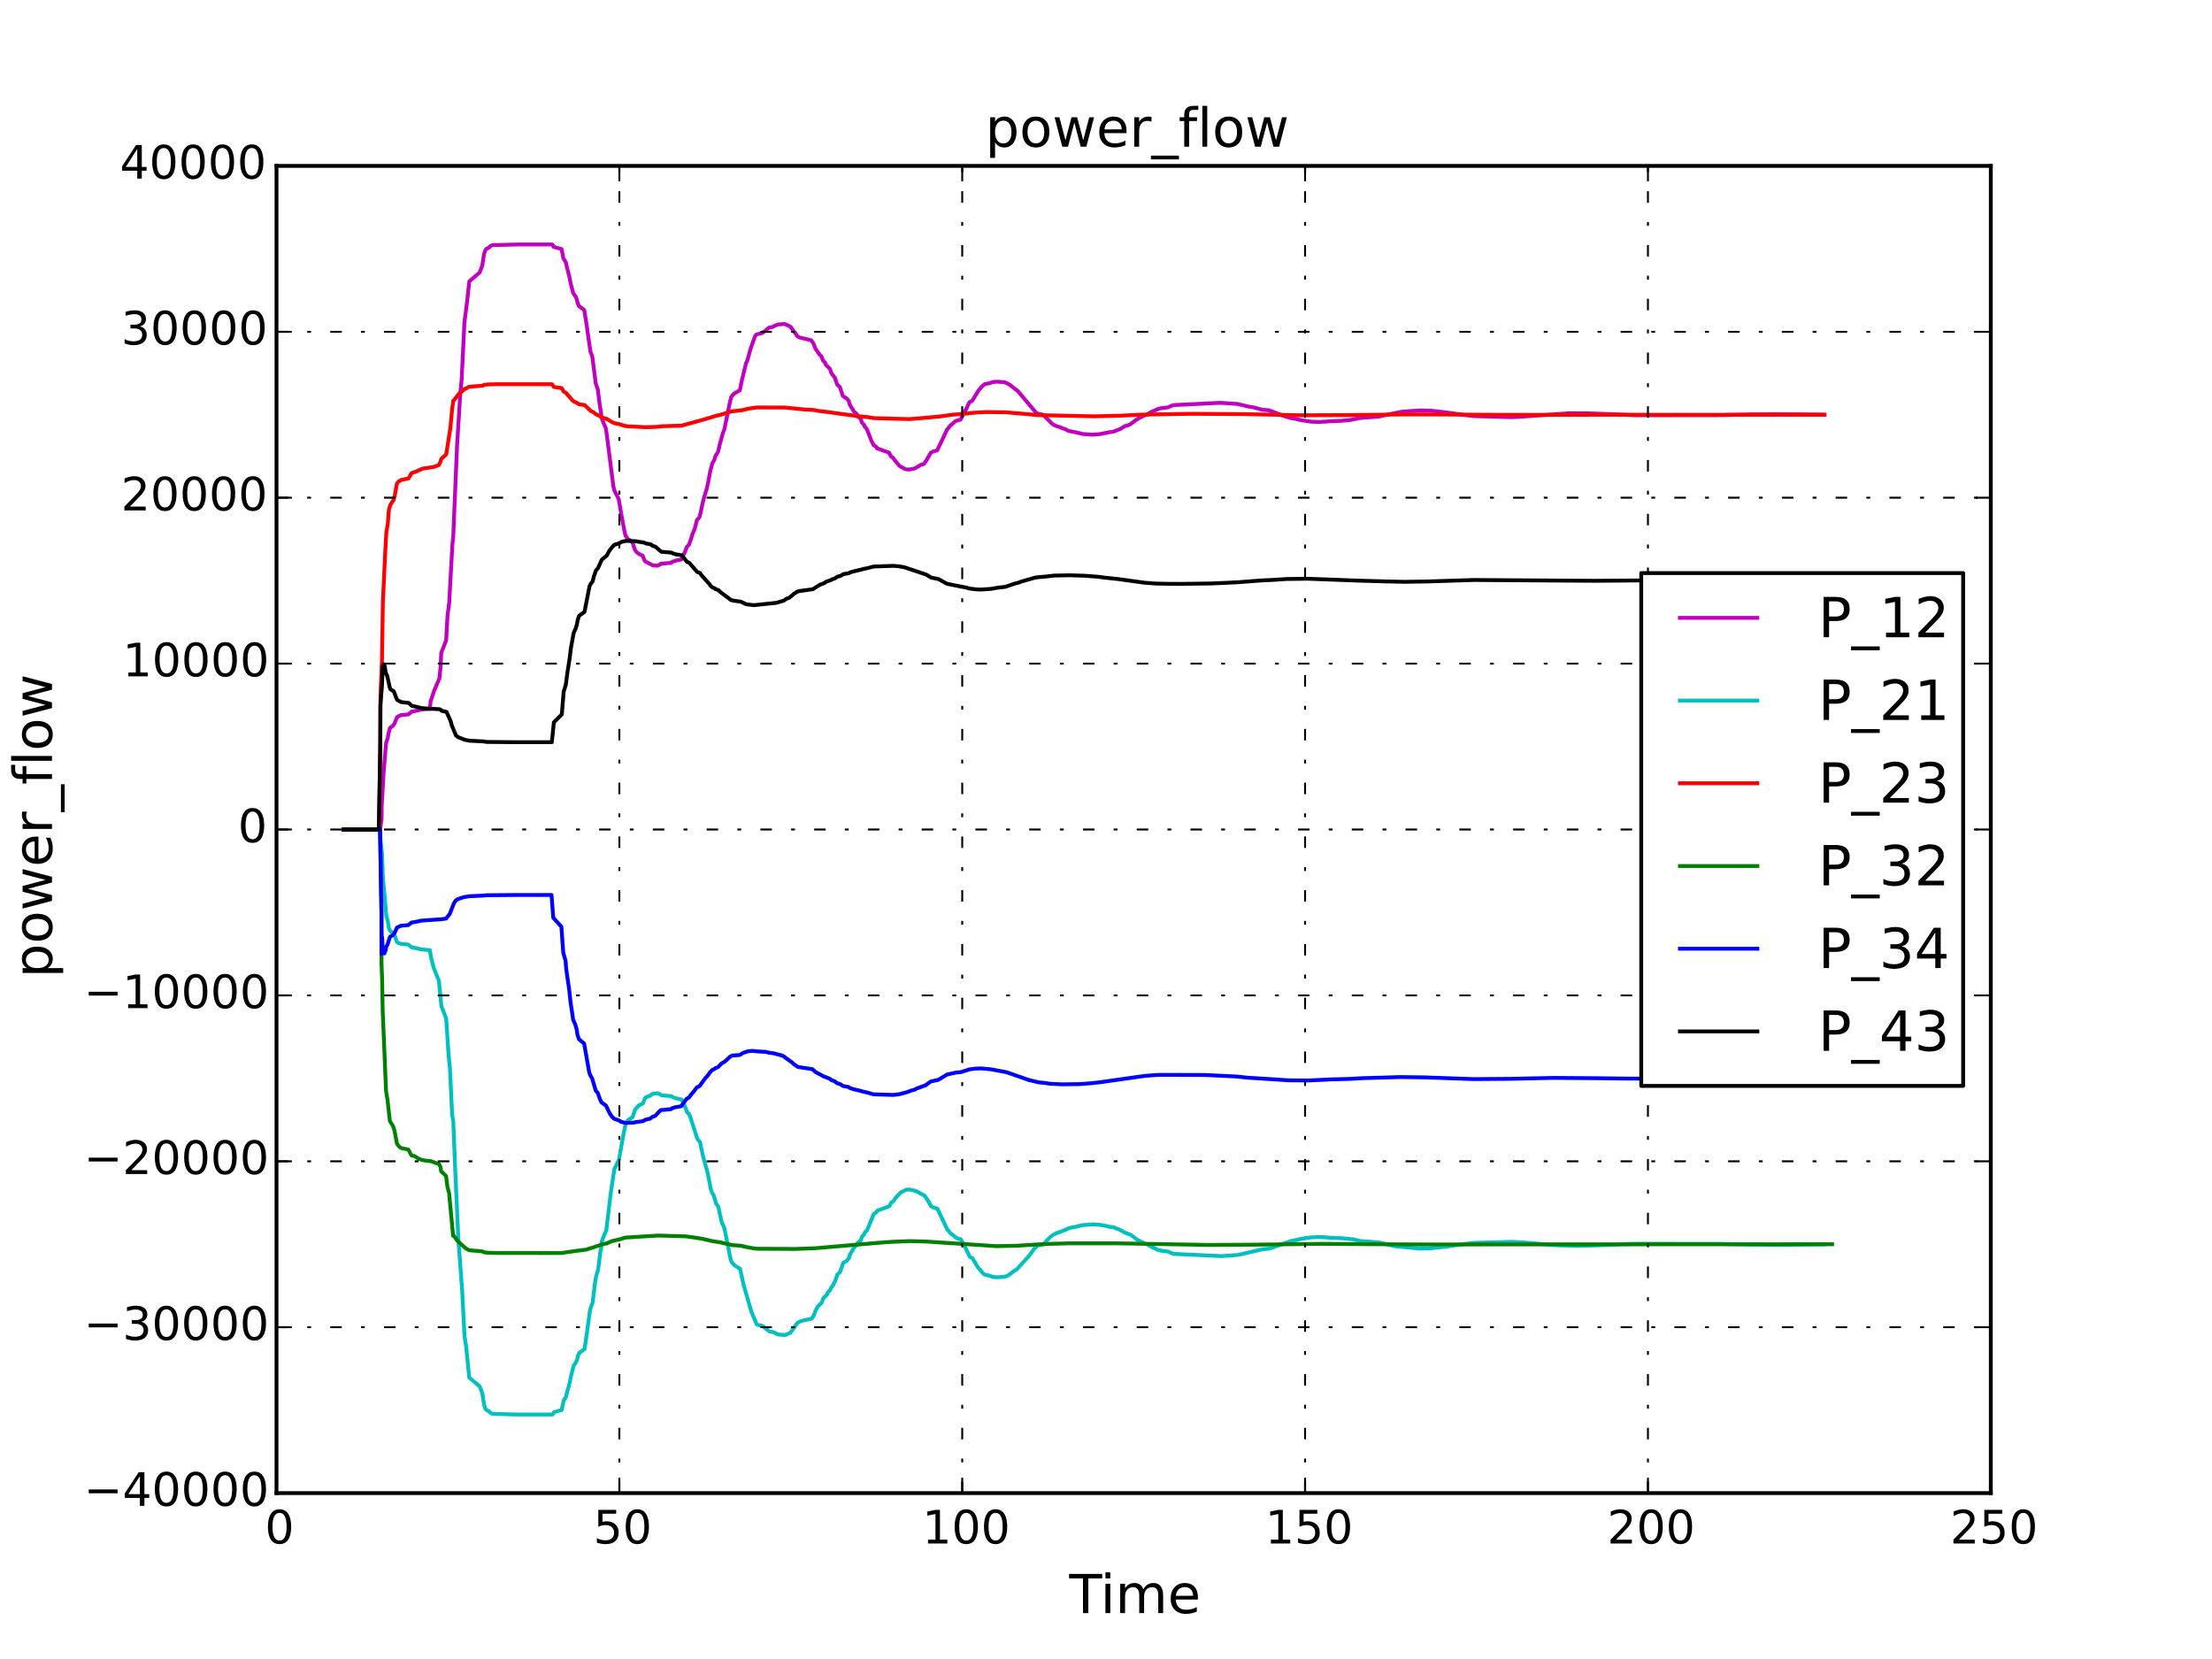 <?xml version="1.0" encoding="utf-8" standalone="no"?>
<!DOCTYPE svg PUBLIC "-//W3C//DTD SVG 1.1//EN"
  "http://www.w3.org/Graphics/SVG/1.1/DTD/svg11.dtd">
<!-- Created with matplotlib (http://matplotlib.org/) -->
<svg height="432pt" version="1.1" viewBox="0 0 576 432" width="576pt" xmlns="http://www.w3.org/2000/svg" xmlns:xlink="http://www.w3.org/1999/xlink">
 <defs>
  <style type="text/css">
*{stroke-linecap:butt;stroke-linejoin:round;}
  </style>
 </defs>
 <g id="figure_1">
  <g id="patch_1">
   <path d="
M0 432
L576 432
L576 0
L0 0
z
" style="fill:#ffffff;"/>
  </g>
  <g id="axes_1">
   <g id="patch_2">
    <path d="
M72 388.8
L518.4 388.8
L518.4 43.2
L72 43.2
z
" style="fill:#ffffff;"/>
   </g>
   <g id="line2d_1">
    <path clip-path="url(#p7ff5b81e1d)" d="
M89.483 216
L98.435 216
L98.983 216
L99.358 213.3
L99.389 209.925
L99.909 200.87
L100.548 193.435
L100.969 192.227
L101.113 191.198
L101.55 189.56
L102.392 188.908
L102.758 188.345
L103.387 186.746
L104.351 186.225
L106.399 186.014
L107.191 185.303
L108.519 185.06
L109.705 184.765
L111.474 184.628
L111.959 184.617
L112.125 182.62
L113.076 179.815
L114.419 176.665
L114.748 173.38
L114.893 170.057
L116.174 166.74
L116.541 160.214
L116.968 157.023
L117.798 141.912
L118.016 139.911
L119.005 116.246
L119.861 102.442
L120.189 99.178
L120.504 92.881
L120.933 84.017
L121.632 78.494
L122.202 73.275
L124.876 70.976
L125.568 69.248
L126.039 66.155
L126.417 65.121
L126.637 64.779
L127.257 64.517
L127.746 64.046
L128.236 63.835
L134.676 63.663
L143.783 63.663
L143.96 63.863
L144.122 64.269
L146.211 64.852
L146.547 66.392
L146.697 67.28
L147.297 68.209
L147.758 70.117
L148.253 72.01
L148.609 73.829
L149.267 76.358
L149.852 77.149
L150.217 77.965
L150.39 78.825
L150.773 79.736
L152.131 80.702
L152.648 83.915
L153.74 91.474
L154.228 92.841
L155.153 99.944
L155.666 101.398
L156.216 105.784
L156.488 107.245
L156.632 108.702
L157.158 110.153
L157.801 111.595
L159.693 126.41
L159.927 127.621
L161.103 129.955
L162.016 135.236
L162.72 138.834
L162.959 139.64
L163.577 140.408
L164.67 141.137
L165.299 143.087
L165.659 143.656
L166.28 144.186
L167.325 144.674
L167.824 145.894
L168.039 146.219
L169.505 146.948
L169.975 147.231
L171.13 147.319
L171.913 146.978
L172.098 146.789
L174.796 146.564
L175.057 146.302
L175.889 146.005
L177.418 145.673
L178.445 143.515
L178.834 142.433
L179.419 141.848
L180.075 139.931
L180.264 139.24
L180.875 137.787
L181.481 135.442
L182.172 134.62
L183.14 130.258
L183.974 127.474
L184.409 125.566
L184.961 122.647
L185.491 120.676
L186.046 119.686
L186.318 118.693
L186.973 117.701
L187.429 115.717
L188.25 112.76
L188.63 111.784
L189.982 105.166
L190.406 103.371
L191.132 102.494
L192.652 101.631
L193.164 99.134
L194.259 94.618
L194.587 93.934
L195.452 90.836
L196.636 87.468
L196.986 87.084
L198.513 86.725
L198.885 86.39
L199.461 86.081
L199.636 85.796
L200.264 85.303
L201.378 85.093
L201.572 84.909
L202.529 84.506
L204.346 84.358
L205.8 85.046
L206.293 85.682
L206.617 86.207
L207.162 86.808
L207.521 87.481
L208.092 87.844
L211.248 88.618
L211.837 89.453
L212.348 90.812
L213.381 92.284
L213.906 92.797
L214.298 93.852
L214.839 94.393
L215.007 94.942
L216.125 96.062
L216.51 97.208
L217.407 98.374
L217.992 100.149
L218.685 100.745
L219.493 103.137
L220.437 103.733
L220.978 104.328
L221.342 105.51
L222.441 107.257
L223.12 107.829
L223.272 108.397
L224.062 108.958
L224.459 110.059
L224.985 110.599
L225.19 111.131
L225.691 111.654
L227.022 115.045
L227.326 115.486
L227.476 115.915
L228.164 116.332
L228.354 116.736
L231.509 117.871
L232.034 118.884
L232.569 119.194
L232.926 119.771
L234.223 121.323
L235.545 122.067
L236.253 122.264
L236.952 122.228
L238.231 121.97
L239.839 121.023
L240.554 120.841
L241.162 120.003
L242.382 117.881
L242.983 117.581
L244.041 117.274
L244.812 115.655
L245.648 113.928
L246.633 111.781
L247.049 111.42
L247.205 111.06
L248.846 109.627
L250.129 109.273
L251.175 107.208
L251.588 106.549
L252.301 104.991
L252.499 104.696
L253.136 104.408
L254.777 101.707
L255.676 100.647
L256.327 100.117
L256.468 100.007
L257.547 99.815
L258.642 99.456
L259.521 99.402
L261.516 99.513
L262.279 99.832
L262.806 100.113
L265.016 101.806
L269.887 107.58
L270.55 107.789
L271.633 107.997
L273.887 110.275
L274.375 110.605
L275.022 110.919
L275.953 111.215
L276.594 111.491
L277.373 111.749
L278.238 112.203
L280.12 112.573
L281.938 113.012
L284.378 113.186
L286.258 113.065
L288.415 112.645
L288.634 112.573
L289.884 112.419
L291.287 111.872
L291.996 111.559
L292.836 110.988
L293.748 110.746
L294.307 110.498
L295.664 109.467
L296.493 108.944
L298.03 108.172
L298.768 107.922
L299.699 107.323
L301.636 106.465
L302.508 106.274
L304.068 106.094
L305.331 105.554
L305.608 105.489
L317.708 104.894
L322.222 105.186
L325.257 105.897
L326.524 106.103
L328.664 106.696
L330.462 106.852
L332.338 107.56
L334.093 108.241
L336.016 108.844
L337.455 109.076
L338.514 109.375
L339.843 109.573
L341.45 109.809
L343.457 109.883
L345.765 109.75
L346.119 109.705
L349.48 109.566
L349.646 109.535
L351.635 109.359
L354.094 108.849
L358.986 108.472
L364.855 107.238
L367.3 107.038
L370.012 106.867
L372.477 106.94
L376.212 107.344
L381.94 108.146
L383.863 108.356
L393.596 108.634
L396.849 108.461
L408.713 107.604
L413.229 107.626
L418.211 107.794
L425.96 108.131
L448.167 108.102
L455.653 107.927
L462.885 107.85
L473.25 107.959
L474.824 107.978
L474.824 107.978" style="fill:none;stroke:#bf00bf;stroke-linecap:square;"/>
   </g>
   <g id="line2d_2">
    <path clip-path="url(#p7ff5b81e1d)" d="
M89.509 216
L98.555 216
L99.024 216
L99.078 218.7
L99.469 222.075
L99.695 228.402
L100.154 233.473
L100.602 238.565
L100.979 239.773
L101.255 241.683
L101.643 242.44
L102.474 243.092
L102.796 243.655
L103.218 244.935
L103.34 245.254
L103.711 245.532
L104.438 245.775
L106.391 245.986
L107.199 246.697
L108.558 246.94
L109.562 247.208
L111.31 247.365
L111.939 247.383
L112.241 249.38
L112.99 252.185
L114.273 255.335
L114.941 261.943
L116.184 265.26
L116.83 274.977
L117.163 278.115
L117.722 290.088
L118.039 292.089
L118.536 304.623
L119.361 322.804
L120.341 336.009
L120.821 345.106
L120.962 347.983
L121.405 350.783
L122.185 358.725
L124.92 361.024
L125.583 362.752
L126.062 365.845
L126.399 366.879
L126.73 367.221
L127.293 367.483
L127.589 367.836
L128.269 368.165
L134.737 368.337
L143.852 368.337
L144.038 368.137
L144.238 367.731
L146.271 367.148
L146.777 364.72
L147.373 363.791
L147.817 361.883
L148.146 360.93
L148.731 358.171
L149.37 355.642
L149.928 354.851
L150.281 354.035
L150.458 353.175
L150.838 352.264
L152.216 351.298
L152.859 346.918
L153.544 341.867
L153.81 340.526
L154.32 339.159
L155.012 333.503
L155.31 332.056
L155.757 330.602
L156.291 326.216
L156.569 324.755
L156.716 323.298
L157.234 321.847
L157.871 320.405
L159.03 310.692
L159.987 304.379
L161.165 302.045
L162.262 295.81
L162.804 293.166
L163.056 292.36
L163.645 291.592
L164.739 290.863
L165.384 288.913
L166.387 287.814
L167.396 287.326
L167.892 286.106
L168.114 285.781
L169.43 285.254
L169.578 285.052
L170.06 284.769
L171.192 284.681
L171.732 284.87
L172.202 285.211
L174.877 285.436
L175.163 285.698
L175.988 285.995
L177.515 286.327
L178.528 288.485
L178.893 289.567
L179.49 290.152
L180.144 292.069
L181.58 296.558
L182.274 297.38
L183.011 300.839
L183.759 303.587
L184.29 305.476
L185.029 309.353
L185.302 310.336
L185.876 311.324
L186.405 313.307
L187.075 314.299
L187.491 316.283
L187.94 318.258
L188.407 319.24
L188.717 320.216
L190.218 327.738
L190.494 328.629
L191.27 329.506
L192.703 330.369
L193.599 334.446
L195.702 341.716
L197.077 344.916
L198.564 345.275
L200.323 346.697
L201.47 346.907
L202.32 347.385
L202.596 347.494
L204.405 347.642
L205.697 347.124
L206.185 346.55
L207.621 344.519
L208.165 344.156
L209.506 343.777
L211.343 343.382
L211.901 342.547
L212.425 341.188
L212.96 340.218
L213.982 339.203
L214.354 338.148
L215.4 337.058
L215.576 336.501
L216.179 335.938
L216.379 335.368
L216.892 334.792
L217.118 334.211
L217.465 333.626
L218.053 331.851
L218.743 331.255
L219.561 328.863
L220.536 328.267
L221.036 327.672
L221.404 326.49
L222.521 324.743
L223.179 324.171
L223.351 323.603
L224.129 323.042
L224.527 321.941
L225.043 321.401
L225.248 320.869
L225.782 320.346
L226.414 318.831
L227.539 316.085
L228.227 315.668
L228.421 315.264
L231.564 314.129
L232.102 313.116
L232.625 312.806
L233.187 311.963
L233.811 311.253
L234.557 310.515
L235.929 309.805
L236.837 309.741
L238.47 310.127
L240.778 311.353
L241.69 312.729
L242.448 314.119
L243.042 314.419
L244.096 314.726
L246.701 320.219
L247.099 320.58
L247.269 320.94
L249.077 322.373
L250.19 322.727
L251.498 325.124
L252.555 327.304
L253.204 327.592
L254.56 329.872
L255.888 331.499
L256.38 331.883
L257.615 332.185
L258.7 332.544
L259.654 332.598
L261.61 332.487
L262.727 331.988
L263.999 330.999
L264.548 330.692
L264.935 330.365
L267.767 327.222
L268.15 326.79
L269.405 325.057
L270.152 324.42
L270.689 324.211
L271.726 324.003
L273.316 322.251
L273.783 321.896
L273.942 321.725
L275.164 321.081
L276.451 320.645
L276.673 320.509
L277.436 320.251
L278.338 319.797
L280.25 319.427
L281.718 319.034
L284.646 318.816
L286.58 318.972
L288.273 319.288
L288.689 319.427
L289.973 319.581
L290.538 319.84
L291.372 320.128
L292.237 320.551
L292.708 320.894
L294.364 321.502
L295.424 322.272
L296.059 322.795
L298.109 323.828
L298.816 324.078
L300.01 324.792
L300.634 325.015
L301.416 325.436
L302.137 325.632
L302.668 325.726
L304.145 325.906
L305.395 326.446
L305.689 326.511
L318.158 327.094
L322.467 326.772
L328.808 325.304
L330.546 325.148
L336.133 323.156
L337.722 322.87
L338.582 322.625
L339.899 322.427
L341.347 322.209
L343.144 322.117
L345.478 322.21
L346.199 322.295
L349.548 322.434
L352.419 322.719
L354.186 323.151
L359.093 323.528
L363.311 324.532
L369.756 325.126
L372.063 325.093
L375.972 324.707
L378.26 324.38
L381.472 323.931
L383.95 323.644
L393.823 323.366
L397.438 323.583
L402.878 324.098
L406.168 324.29
L410.353 324.412
L415.949 324.298
L419.661 324.125
L422.909 323.972
L426.051 323.869
L448.224 323.898
L455.527 324.068
L463.108 324.15
L473.307 324.041
L475.126 324.018
L475.126 324.018" style="fill:none;stroke:#00bfbf;stroke-linecap:square;"/>
   </g>
   <g id="line2d_3">
    <path clip-path="url(#p7ff5b81e1d)" d="
M89.509 216
L98.555 216
L98.666 216
L99.024 194.4
L99.078 180.9
L99.469 171.787
L99.695 156.974
L100.289 144.168
L100.602 138.645
L100.979 136.448
L101.255 132.897
L101.643 131.463
L102.474 130.216
L102.796 129.129
L103.218 126.638
L103.34 126.012
L103.711 125.465
L104.438 124.989
L106.391 124.574
L107.058 123.38
L107.199 123.171
L108.259 122.829
L110.053 122.021
L112.99 121.581
L114.273 121.098
L114.629 120.375
L114.941 119.447
L116.184 118.351
L117.29 111.359
L117.722 106.639
L118.039 104.311
L118.183 104.261
L119.361 102.693
L120.659 101.622
L120.962 101.3
L121.655 100.994
L122.185 100.705
L125.583 100.443
L126.194 100.181
L127.423 100.09
L129.672 100.048
L139.848 100.042
L143.696 100.042
L144.238 100.769
L146.271 101.07
L146.777 101.98
L147.373 102.274
L147.817 102.837
L148.317 103.364
L148.927 104.082
L149.37 104.515
L150.281 104.912
L150.458 105.102
L150.838 105.287
L152.216 105.469
L153.81 106.988
L154.479 107.299
L155.012 107.748
L156.569 108.578
L156.716 108.707
L158.029 109.077
L159.231 109.839
L159.987 110.205
L161.342 110.444
L162.078 110.716
L163.056 110.976
L168.114 111.243
L171.025 111.153
L172.202 111
L177.515 110.829
L183.501 109.184
L186.405 108.286
L187.491 108.048
L190.494 107.115
L193.228 106.818
L194.99 106.396
L197.077 106.1
L204.405 106.123
L209.506 106.631
L211.901 106.757
L212.96 106.981
L216.179 107.367
L217.118 107.515
L223.351 108.359
L225.782 108.595
L227.539 108.883
L236.837 109.135
L242.006 108.706
L243.042 108.596
L244.702 108.451
L248.026 107.981
L251.666 107.695
L252.555 107.565
L254.56 107.4
L257.036 107.295
L262.031 107.369
L267.369 107.829
L270.152 108.088
L284.867 108.411
L291.915 108.234
L297.265 107.97
L309.992 107.752
L323.925 107.839
L338.582 108.136
L352.419 108.08
L363.641 107.934
L373.101 107.927
L394.365 108.044
L419.949 107.998
L433.256 108.02
L475.126 108.001
L475.126 108.001" style="fill:none;stroke:#ff0000;stroke-linecap:square;"/>
   </g>
   <g id="line2d_4">
    <path clip-path="url(#p7ff5b81e1d)" d="
M89.578 216
L98.606 216
L98.96 216
L99.332 237.6
L99.349 251.1
L99.517 255.445
L99.649 263.193
L100.527 284.099
L100.919 286.506
L101.341 290.371
L101.53 291.925
L102.37 293.274
L102.736 294.448
L103.363 297.808
L103.792 298.397
L104.329 298.909
L106.339 299.357
L107.147 300.866
L107.969 301.063
L108.866 301.627
L109.843 302.06
L111.44 302.301
L112.084 302.334
L114.355 303.14
L114.721 303.956
L114.87 305
L116.149 306.227
L116.518 309.088
L116.941 310.663
L117.991 321.795
L118.155 321.775
L119.187 323.178
L119.837 323.795
L120.282 324.185
L121.304 325.08
L122.175 325.563
L125.544 325.849
L126.156 326.129
L127.408 326.224
L129.778 326.269
L146.183 326.281
L148.373 325.96
L149.831 325.76
L152.775 325.38
L153.696 325.044
L154.543 324.817
L155.124 324.578
L156.008 324.332
L156.598 324.083
L158.087 323.753
L159.286 323.201
L160.515 322.912
L161.413 322.71
L162.16 322.467
L162.911 322.256
L171.344 321.738
L178.61 321.94
L181.459 322.348
L182.709 322.536
L185.453 323.179
L187.339 323.464
L189.787 324.023
L190.701 324.234
L192.994 324.384
L194.231 324.703
L196.031 325.03
L196.945 325.166
L207.315 325.229
L208.021 325.192
L212.324 325.031
L230.358 323.489
L233.043 323.334
L236.927 323.18
L241.268 323.302
L259.493 324.495
L264.719 324.39
L270.515 324.032
L273.866 323.885
L278.205 323.768
L291.019 323.763
L314.586 324.174
L326.726 324.112
L343.96 323.892
L362.73 324.02
L372.614 324.061
L411.294 324.024
L477.078 324
L477.078 324" style="fill:none;stroke:#008000;stroke-linecap:square;"/>
   </g>
   <g id="line2d_5">
    <path clip-path="url(#p7ff5b81e1d)" d="
M89.578 216
L98.606 216
L98.96 216
L99.332 237.6
L99.349 248.4
L99.517 244.097
L99.649 246.941
L99.886 248.08
L100.091 248.265
L100.446 247.348
L100.527 246.652
L100.919 245.931
L101.341 244.579
L101.53 243.983
L102.37 243.446
L102.736 242.967
L103.363 241.551
L104.329 241.077
L106.339 240.884
L107.147 240.23
L108.498 240.006
L109.684 239.733
L111.269 239.613
L114.87 239.371
L116.149 239.194
L117.107 237.998
L118.155 235.312
L118.648 234.505
L119.187 234.142
L119.837 233.914
L120.762 233.623
L121.304 233.521
L122.175 233.378
L125.842 233.211
L126.617 233.115
L134.422 233.053
L143.611 233.053
L144.069 238.974
L146.183 241.327
L146.669 248.081
L147.272 250.174
L147.419 252.184
L148.216 257.725
L148.574 261.04
L149.039 264.078
L149.234 265.5
L149.831 266.86
L150.192 268.161
L150.36 269.405
L150.75 270.595
L152.105 271.734
L153.432 279.244
L153.696 280.012
L154.174 280.749
L155.124 283.988
L155.641 284.555
L156.189 286.112
L156.598 287.036
L157.776 287.874
L158.767 289.916
L159.286 290.69
L159.905 291.31
L161.248 291.785
L161.705 292.12
L162.911 292.401
L165.069 292.318
L165.552 292.203
L167.459 291.941
L168.018 291.582
L169.295 291.291
L169.944 290.783
L170.585 290.597
L171.567 289.544
L172.061 289.073
L174.731 288.828
L175.012 288.578
L175.832 288.322
L177.389 288.061
L178.792 286.116
L179.379 285.825
L180.016 284.942
L180.561 284.346
L181.226 283.448
L181.459 283.149
L182.134 282.85
L183.63 280.802
L184.379 279.962
L184.927 279.153
L185.453 278.636
L186.018 278.384
L186.291 278.137
L186.95 277.895
L187.83 276.982
L188.839 276.361
L189.222 275.978
L190.135 275.141
L190.701 274.856
L192.614 274.724
L193.487 274.178
L194.706 273.772
L195.815 273.636
L196.945 273.759
L199.408 273.911
L200.239 274.12
L201.545 274.29
L203.843 274.928
L206.264 276.671
L206.59 277.005
L207.315 277.522
L207.5 277.697
L208.021 277.874
L211.551 278.411
L211.958 278.772
L212.324 279.133
L213.355 279.675
L214.036 280.032
L214.273 280.21
L216.096 280.906
L216.478 281.243
L217.379 281.572
L217.95 282.048
L218.891 282.351
L219.464 282.782
L220.94 283.053
L221.29 283.309
L222.39 283.665
L224.23 284.084
L224.44 284.178
L226.145 284.582
L227.44 284.959
L232.546 285.117
L234.021 284.965
L236.059 284.436
L237.307 283.971
L238.031 283.796
L238.768 283.422
L241.012 282.602
L241.903 281.953
L242.358 281.626
L244.32 281.194
L246.612 279.808
L248.825 279.315
L250.268 279.167
L252.478 278.455
L254.01 278.26
L255.476 278.211
L258.034 278.445
L262.098 279.199
L267.85 281.213
L270.515 281.853
L272.151 282.003
L273.388 282.205
L276.572 282.355
L281.185 282.295
L283.946 282.087
L286.469 281.812
L294.765 280.633
L298.005 280.174
L300.862 279.944
L302.485 279.89
L313.743 279.925
L319.216 280.183
L322.199 280.335
L324.718 280.618
L331.965 281.072
L335.497 281.313
L340.689 281.352
L345.561 281.126
L346.095 281.085
L351.397 280.944
L354.866 280.749
L359.887 280.608
L364.485 280.461
L370.617 280.536
L383.819 280.997
L393.254 280.922
L404.436 280.683
L414.972 280.756
L423.799 280.863
L436.826 280.872
L477.078 280.82
L477.078 280.82" style="fill:none;stroke:#0000ff;stroke-linecap:square;"/>
   </g>
   <g id="line2d_6">
    <path clip-path="url(#p7ff5b81e1d)" d="
M89.518 216
L98.579 216
L98.649 216
L99.015 194.4
L99.061 183.6
L99.46 178.537
L99.703 173.226
L99.963 172.979
L100.161 173.419
L100.432 175.131
L100.855 176.092
L101.419 178.69
L101.601 179.406
L102.552 180.044
L102.963 181.109
L103.254 181.932
L103.441 182.269
L104.446 182.821
L106.45 183.046
L107.234 183.807
L108.562 184.068
L109.749 184.385
L111.687 184.538
L114.489 184.676
L114.792 184.838
L114.959 185.075
L116.266 185.384
L117.33 187.742
L117.653 188.916
L118.738 191.523
L119.251 191.923
L121 192.639
L122.311 192.89
L125.773 193.052
L126.725 193.198
L133.624 193.263
L143.691 193.263
L144.233 188.084
L146.294 186.024
L146.784 180.105
L147.337 178.269
L147.801 174.814
L148.304 171.641
L148.671 168.729
L149.377 164.813
L149.924 163.618
L150.256 162.475
L150.449 161.381
L150.818 160.334
L152.205 159.332
L153.5 152.701
L153.831 152.02
L154.343 151.366
L154.616 150.139
L155.221 148.483
L155.704 147.976
L156.696 145.754
L158.016 144.65
L158.667 143.419
L159.588 142.242
L159.971 141.876
L161.318 141.435
L161.81 141.118
L163.078 140.832
L165.352 140.922
L167.693 141.282
L168.109 141.495
L169.418 141.745
L170.042 142.184
L170.67 142.347
L171.474 143.069
L172.21 143.68
L174.848 143.896
L175.245 144.116
L175.978 144.342
L177.462 144.572
L178.286 145.536
L178.882 146.295
L179.479 146.553
L181.554 148.938
L182.28 149.205
L182.627 149.737
L184.013 151.295
L184.696 152.042
L185.013 152.524
L185.553 152.991
L186.165 153.219
L186.387 153.442
L187.069 153.661
L187.477 154.084
L189.877 155.88
L190.199 156.168
L190.517 156.302
L191.187 156.43
L192.879 156.667
L194.326 157.345
L196.273 157.59
L202.135 156.98
L204.096 156.399
L204.755 155.928
L205.492 155.671
L206.522 154.829
L206.656 154.68
L207.389 154.222
L207.564 154.066
L208.171 153.909
L211.657 153.432
L213.424 152.303
L214.691 151.824
L215.049 151.51
L216.364 151.047
L216.554 150.896
L217.451 150.6
L218.039 150.172
L219.024 149.898
L219.552 149.508
L221.046 149.262
L221.393 149.029
L223.428 148.506
L224.311 148.322
L224.515 148.236
L226.215 147.863
L227.519 147.509
L232.762 147.347
L234.266 147.495
L235.593 147.749
L241.208 149.628
L242.298 150.306
L242.442 150.403
L244.394 150.789
L246.333 151.874
L246.677 152.036
L251.642 153.019
L252.548 153.272
L254.108 153.457
L255.394 153.52
L257.966 153.348
L259.79 153.036
L261.756 152.81
L264.18 151.994
L265.088 151.76
L266.034 151.41
L269.578 150.4
L270.579 150.283
L272.452 150.115
L274.423 149.884
L278.424 149.801
L282.401 149.916
L285.984 150.191
L287.508 150.403
L291.112 150.779
L298.081 151.745
L300.928 151.956
L304.123 152.022
L307.348 152.04
L315.508 151.933
L319.329 151.762
L322.471 151.608
L328.729 151.129
L331.91 150.984
L334.927 150.772
L340.484 150.699
L353.588 151.19
L354.766 151.227
L360.487 151.392
L365.762 151.504
L371.568 151.415
L383.942 151.025
L393.762 151.097
L415.204 151.238
L428.744 151.135
L455.158 151.236
L474.886 151.187
L474.886 151.187" style="fill:none;stroke:#000000;stroke-linecap:square;"/>
   </g>
   <g id="patch_3">
    <path d="
M72 388.8
L72 43.2" style="fill:none;stroke:#000000;stroke-linecap:square;stroke-linejoin:miter;"/>
   </g>
   <g id="patch_4">
    <path d="
M72 43.2
L518.4 43.2" style="fill:none;stroke:#000000;stroke-linecap:square;stroke-linejoin:miter;"/>
   </g>
   <g id="patch_5">
    <path d="
M518.4 388.8
L518.4 43.2" style="fill:none;stroke:#000000;stroke-linecap:square;stroke-linejoin:miter;"/>
   </g>
   <g id="patch_6">
    <path d="
M72 388.8
L518.4 388.8" style="fill:none;stroke:#000000;stroke-linecap:square;stroke-linejoin:miter;"/>
   </g>
   <g id="matplotlib.axis_1">
    <g id="xtick_1">
     <g id="line2d_7">
      <path clip-path="url(#p7ff5b81e1d)" d="
M72 388.8
L72 43.2" style="fill:none;stroke:#000000;stroke-dasharray:3,5,1,5;stroke-dashoffset:0.0;stroke-width:0.5;"/>
     </g>
     <g id="line2d_8">
      <defs>
       <path d="
M0 0
L0 -4" id="mc7db9fdffb" style="stroke:#000000;stroke-width:0.5;"/>
      </defs>
      <g>
       <use style="stroke:#000000;stroke-width:0.5;" x="72.0" xlink:href="#mc7db9fdffb" y="388.8"/>
      </g>
     </g>
     <g id="line2d_9">
      <defs>
       <path d="
M0 0
L0 4" id="m5a7d422ac3" style="stroke:#000000;stroke-width:0.5;"/>
      </defs>
      <g>
       <use style="stroke:#000000;stroke-width:0.5;" x="72.0" xlink:href="#m5a7d422ac3" y="43.2"/>
      </g>
     </g>
     <g id="text_1">
      <!-- 0 -->
      <defs>
       <path d="
M31.781 66.406
Q24.172 66.406 20.328 58.906
Q16.5 51.422 16.5 36.375
Q16.5 21.391 20.328 13.891
Q24.172 6.391 31.781 6.391
Q39.453 6.391 43.281 13.891
Q47.125 21.391 47.125 36.375
Q47.125 51.422 43.281 58.906
Q39.453 66.406 31.781 66.406
M31.781 74.219
Q44.047 74.219 50.516 64.516
Q56.984 54.828 56.984 36.375
Q56.984 17.969 50.516 8.266
Q44.047 -1.422 31.781 -1.422
Q19.531 -1.422 13.062 8.266
Q6.594 17.969 6.594 36.375
Q6.594 54.828 13.062 64.516
Q19.531 74.219 31.781 74.219" id="DejaVuSans-30"/>
      </defs>
      <g transform="translate(68.977 401.918)scale(0.12 -0.12)">
       <use xlink:href="#DejaVuSans-30"/>
      </g>
     </g>
    </g>
    <g id="xtick_2">
     <g id="line2d_10">
      <path clip-path="url(#p7ff5b81e1d)" d="
M161.28 388.8
L161.28 43.2" style="fill:none;stroke:#000000;stroke-dasharray:3,5,1,5;stroke-dashoffset:0.0;stroke-width:0.5;"/>
     </g>
     <g id="line2d_11">
      <g>
       <use style="stroke:#000000;stroke-width:0.5;" x="161.28" xlink:href="#mc7db9fdffb" y="388.8"/>
      </g>
     </g>
     <g id="line2d_12">
      <g>
       <use style="stroke:#000000;stroke-width:0.5;" x="161.28" xlink:href="#m5a7d422ac3" y="43.2"/>
      </g>
     </g>
     <g id="text_2">
      <!-- 50 -->
      <defs>
       <path d="
M10.797 72.906
L49.516 72.906
L49.516 64.594
L19.828 64.594
L19.828 46.734
Q21.969 47.469 24.109 47.828
Q26.266 48.188 28.422 48.188
Q40.625 48.188 47.75 41.5
Q54.891 34.812 54.891 23.391
Q54.891 11.625 47.562 5.094
Q40.234 -1.422 26.906 -1.422
Q22.312 -1.422 17.547 -0.641
Q12.797 0.141 7.719 1.703
L7.719 11.625
Q12.109 9.234 16.797 8.062
Q21.484 6.891 26.703 6.891
Q35.156 6.891 40.078 11.328
Q45.016 15.766 45.016 23.391
Q45.016 31 40.078 35.438
Q35.156 39.891 26.703 39.891
Q22.75 39.891 18.812 39.016
Q14.891 38.141 10.797 36.281
z
" id="DejaVuSans-35"/>
      </defs>
      <g transform="translate(154.507 401.918)scale(0.12 -0.12)">
       <use xlink:href="#DejaVuSans-35"/>
       <use x="63.623" xlink:href="#DejaVuSans-30"/>
      </g>
     </g>
    </g>
    <g id="xtick_3">
     <g id="line2d_13">
      <path clip-path="url(#p7ff5b81e1d)" d="
M250.56 388.8
L250.56 43.2" style="fill:none;stroke:#000000;stroke-dasharray:3,5,1,5;stroke-dashoffset:0.0;stroke-width:0.5;"/>
     </g>
     <g id="line2d_14">
      <g>
       <use style="stroke:#000000;stroke-width:0.5;" x="250.56" xlink:href="#mc7db9fdffb" y="388.8"/>
      </g>
     </g>
     <g id="line2d_15">
      <g>
       <use style="stroke:#000000;stroke-width:0.5;" x="250.56" xlink:href="#m5a7d422ac3" y="43.2"/>
      </g>
     </g>
     <g id="text_3">
      <!-- 100 -->
      <defs>
       <path d="
M12.406 8.297
L28.516 8.297
L28.516 63.922
L10.984 60.406
L10.984 69.391
L28.422 72.906
L38.281 72.906
L38.281 8.297
L54.391 8.297
L54.391 0
L12.406 0
z
" id="DejaVuSans-31"/>
      </defs>
      <g transform="translate(240.165 401.918)scale(0.12 -0.12)">
       <use xlink:href="#DejaVuSans-31"/>
       <use x="63.623" xlink:href="#DejaVuSans-30"/>
       <use x="127.246" xlink:href="#DejaVuSans-30"/>
      </g>
     </g>
    </g>
    <g id="xtick_4">
     <g id="line2d_16">
      <path clip-path="url(#p7ff5b81e1d)" d="
M339.84 388.8
L339.84 43.2" style="fill:none;stroke:#000000;stroke-dasharray:3,5,1,5;stroke-dashoffset:0.0;stroke-width:0.5;"/>
     </g>
     <g id="line2d_17">
      <g>
       <use style="stroke:#000000;stroke-width:0.5;" x="339.84" xlink:href="#mc7db9fdffb" y="388.8"/>
      </g>
     </g>
     <g id="line2d_18">
      <g>
       <use style="stroke:#000000;stroke-width:0.5;" x="339.84" xlink:href="#m5a7d422ac3" y="43.2"/>
      </g>
     </g>
     <g id="text_4">
      <!-- 150 -->
      <g transform="translate(329.445 401.918)scale(0.12 -0.12)">
       <use xlink:href="#DejaVuSans-31"/>
       <use x="63.623" xlink:href="#DejaVuSans-35"/>
       <use x="127.246" xlink:href="#DejaVuSans-30"/>
      </g>
     </g>
    </g>
    <g id="xtick_5">
     <g id="line2d_19">
      <path clip-path="url(#p7ff5b81e1d)" d="
M429.12 388.8
L429.12 43.2" style="fill:none;stroke:#000000;stroke-dasharray:3,5,1,5;stroke-dashoffset:0.0;stroke-width:0.5;"/>
     </g>
     <g id="line2d_20">
      <g>
       <use style="stroke:#000000;stroke-width:0.5;" x="429.12" xlink:href="#mc7db9fdffb" y="388.8"/>
      </g>
     </g>
     <g id="line2d_21">
      <g>
       <use style="stroke:#000000;stroke-width:0.5;" x="429.12" xlink:href="#m5a7d422ac3" y="43.2"/>
      </g>
     </g>
     <g id="text_5">
      <!-- 200 -->
      <defs>
       <path d="
M19.188 8.297
L53.609 8.297
L53.609 0
L7.328 0
L7.328 8.297
Q12.938 14.109 22.625 23.891
Q32.328 33.688 34.812 36.531
Q39.547 41.844 41.422 45.531
Q43.312 49.219 43.312 52.781
Q43.312 58.594 39.234 62.25
Q35.156 65.922 28.609 65.922
Q23.969 65.922 18.812 64.312
Q13.672 62.703 7.812 59.422
L7.812 69.391
Q13.766 71.781 18.938 73
Q24.125 74.219 28.422 74.219
Q39.75 74.219 46.484 68.547
Q53.219 62.891 53.219 53.422
Q53.219 48.922 51.531 44.891
Q49.859 40.875 45.406 35.406
Q44.188 33.984 37.641 27.219
Q31.109 20.453 19.188 8.297" id="DejaVuSans-32"/>
      </defs>
      <g transform="translate(418.506 401.918)scale(0.12 -0.12)">
       <use xlink:href="#DejaVuSans-32"/>
       <use x="63.623" xlink:href="#DejaVuSans-30"/>
       <use x="127.246" xlink:href="#DejaVuSans-30"/>
      </g>
     </g>
    </g>
    <g id="xtick_6">
     <g id="line2d_22">
      <path clip-path="url(#p7ff5b81e1d)" d="
M518.4 388.8
L518.4 43.2" style="fill:none;stroke:#000000;stroke-dasharray:3,5,1,5;stroke-dashoffset:0.0;stroke-width:0.5;"/>
     </g>
     <g id="line2d_23">
      <g>
       <use style="stroke:#000000;stroke-width:0.5;" x="518.4" xlink:href="#mc7db9fdffb" y="388.8"/>
      </g>
     </g>
     <g id="line2d_24">
      <g>
       <use style="stroke:#000000;stroke-width:0.5;" x="518.4" xlink:href="#m5a7d422ac3" y="43.2"/>
      </g>
     </g>
     <g id="text_6">
      <!-- 250 -->
      <g transform="translate(507.786 401.918)scale(0.12 -0.12)">
       <use xlink:href="#DejaVuSans-32"/>
       <use x="63.623" xlink:href="#DejaVuSans-35"/>
       <use x="127.246" xlink:href="#DejaVuSans-30"/>
      </g>
     </g>
    </g>
    <g id="text_7">
     <!-- Time -->
     <defs>
      <path d="
M9.422 54.688
L18.406 54.688
L18.406 0
L9.422 0
z

M9.422 75.984
L18.406 75.984
L18.406 64.594
L9.422 64.594
z
" id="DejaVuSans-69"/>
      <path d="
M-0.297 72.906
L61.375 72.906
L61.375 64.594
L35.5 64.594
L35.5 0
L25.594 0
L25.594 64.594
L-0.297 64.594
z
" id="DejaVuSans-54"/>
      <path d="
M52 44.188
Q55.375 50.25 60.062 53.125
Q64.75 56 71.094 56
Q79.641 56 84.281 50.016
Q88.922 44.047 88.922 33.016
L88.922 0
L79.891 0
L79.891 32.719
Q79.891 40.578 77.094 44.375
Q74.312 48.188 68.609 48.188
Q61.625 48.188 57.562 43.547
Q53.516 38.922 53.516 30.906
L53.516 0
L44.484 0
L44.484 32.719
Q44.484 40.625 41.703 44.406
Q38.922 48.188 33.109 48.188
Q26.219 48.188 22.156 43.531
Q18.109 38.875 18.109 30.906
L18.109 0
L9.078 0
L9.078 54.688
L18.109 54.688
L18.109 46.188
Q21.188 51.219 25.484 53.609
Q29.781 56 35.688 56
Q41.656 56 45.828 52.969
Q50 49.953 52 44.188" id="DejaVuSans-6d"/>
      <path d="
M56.203 29.594
L56.203 25.203
L14.891 25.203
Q15.484 15.922 20.484 11.062
Q25.484 6.203 34.422 6.203
Q39.594 6.203 44.453 7.469
Q49.312 8.734 54.109 11.281
L54.109 2.781
Q49.266 0.734 44.188 -0.344
Q39.109 -1.422 33.891 -1.422
Q20.797 -1.422 13.156 6.188
Q5.516 13.812 5.516 26.812
Q5.516 40.234 12.766 48.109
Q20.016 56 32.328 56
Q43.359 56 49.781 48.891
Q56.203 41.797 56.203 29.594
M47.219 32.234
Q47.125 39.594 43.094 43.984
Q39.062 48.391 32.422 48.391
Q24.906 48.391 20.391 44.141
Q15.875 39.891 15.188 32.172
z
" id="DejaVuSans-65"/>
     </defs>
     <g transform="translate(278.425 420.052)scale(0.14 -0.14)">
      <use xlink:href="#DejaVuSans-54"/>
      <use x="57.959" xlink:href="#DejaVuSans-69"/>
      <use x="85.742" xlink:href="#DejaVuSans-6d"/>
      <use x="183.154" xlink:href="#DejaVuSans-65"/>
     </g>
    </g>
   </g>
   <g id="matplotlib.axis_2">
    <g id="ytick_1">
     <g id="line2d_25">
      <path clip-path="url(#p7ff5b81e1d)" d="
M72 388.8
L518.4 388.8" style="fill:none;stroke:#000000;stroke-dasharray:3,5,1,5;stroke-dashoffset:0.0;stroke-width:0.5;"/>
     </g>
     <g id="line2d_26">
      <defs>
       <path d="
M0 0
L4 0" id="md7965d1ba0" style="stroke:#000000;stroke-width:0.5;"/>
      </defs>
      <g>
       <use style="stroke:#000000;stroke-width:0.5;" x="72.0" xlink:href="#md7965d1ba0" y="388.8"/>
      </g>
     </g>
     <g id="line2d_27">
      <defs>
       <path d="
M0 0
L-4 0" id="md9a1c1a7cd" style="stroke:#000000;stroke-width:0.5;"/>
      </defs>
      <g>
       <use style="stroke:#000000;stroke-width:0.5;" x="518.4" xlink:href="#md9a1c1a7cd" y="388.8"/>
      </g>
     </g>
     <g id="text_8">
      <!-- −40000 -->
      <defs>
       <path d="
M10.594 35.5
L73.188 35.5
L73.188 27.203
L10.594 27.203
z
" id="DejaVuSans-2212"/>
       <path d="
M37.797 64.312
L12.891 25.391
L37.797 25.391
z

M35.203 72.906
L47.609 72.906
L47.609 25.391
L58.016 25.391
L58.016 17.188
L47.609 17.188
L47.609 0
L37.797 0
L37.797 17.188
L4.891 17.188
L4.891 26.703
z
" id="DejaVuSans-34"/>
      </defs>
      <g transform="translate(21.837 392.111)scale(0.12 -0.12)">
       <use xlink:href="#DejaVuSans-2212"/>
       <use x="83.789" xlink:href="#DejaVuSans-34"/>
       <use x="147.412" xlink:href="#DejaVuSans-30"/>
       <use x="211.035" xlink:href="#DejaVuSans-30"/>
       <use x="274.658" xlink:href="#DejaVuSans-30"/>
       <use x="338.281" xlink:href="#DejaVuSans-30"/>
      </g>
     </g>
    </g>
    <g id="ytick_2">
     <g id="line2d_28">
      <path clip-path="url(#p7ff5b81e1d)" d="
M72 345.6
L518.4 345.6" style="fill:none;stroke:#000000;stroke-dasharray:3,5,1,5;stroke-dashoffset:0.0;stroke-width:0.5;"/>
     </g>
     <g id="line2d_29">
      <g>
       <use style="stroke:#000000;stroke-width:0.5;" x="72.0" xlink:href="#md7965d1ba0" y="345.6"/>
      </g>
     </g>
     <g id="line2d_30">
      <g>
       <use style="stroke:#000000;stroke-width:0.5;" x="518.4" xlink:href="#md9a1c1a7cd" y="345.6"/>
      </g>
     </g>
     <g id="text_9">
      <!-- −30000 -->
      <defs>
       <path d="
M40.578 39.312
Q47.656 37.797 51.625 33
Q55.609 28.219 55.609 21.188
Q55.609 10.406 48.188 4.484
Q40.766 -1.422 27.094 -1.422
Q22.516 -1.422 17.656 -0.516
Q12.797 0.391 7.625 2.203
L7.625 11.719
Q11.719 9.328 16.594 8.109
Q21.484 6.891 26.812 6.891
Q36.078 6.891 40.938 10.547
Q45.797 14.203 45.797 21.188
Q45.797 27.641 41.281 31.266
Q36.766 34.906 28.719 34.906
L20.219 34.906
L20.219 43.016
L29.109 43.016
Q36.375 43.016 40.234 45.922
Q44.094 48.828 44.094 54.297
Q44.094 59.906 40.109 62.906
Q36.141 65.922 28.719 65.922
Q24.656 65.922 20.016 65.031
Q15.375 64.156 9.812 62.312
L9.812 71.094
Q15.438 72.656 20.344 73.438
Q25.25 74.219 29.594 74.219
Q40.828 74.219 47.359 69.109
Q53.906 64.016 53.906 55.328
Q53.906 49.266 50.438 45.094
Q46.969 40.922 40.578 39.312" id="DejaVuSans-33"/>
      </defs>
      <g transform="translate(21.837 348.911)scale(0.12 -0.12)">
       <use xlink:href="#DejaVuSans-2212"/>
       <use x="83.789" xlink:href="#DejaVuSans-33"/>
       <use x="147.412" xlink:href="#DejaVuSans-30"/>
       <use x="211.035" xlink:href="#DejaVuSans-30"/>
       <use x="274.658" xlink:href="#DejaVuSans-30"/>
       <use x="338.281" xlink:href="#DejaVuSans-30"/>
      </g>
     </g>
    </g>
    <g id="ytick_3">
     <g id="line2d_31">
      <path clip-path="url(#p7ff5b81e1d)" d="
M72 302.4
L518.4 302.4" style="fill:none;stroke:#000000;stroke-dasharray:3,5,1,5;stroke-dashoffset:0.0;stroke-width:0.5;"/>
     </g>
     <g id="line2d_32">
      <g>
       <use style="stroke:#000000;stroke-width:0.5;" x="72.0" xlink:href="#md7965d1ba0" y="302.4"/>
      </g>
     </g>
     <g id="line2d_33">
      <g>
       <use style="stroke:#000000;stroke-width:0.5;" x="518.4" xlink:href="#md9a1c1a7cd" y="302.4"/>
      </g>
     </g>
     <g id="text_10">
      <!-- −20000 -->
      <g transform="translate(21.837 305.711)scale(0.12 -0.12)">
       <use xlink:href="#DejaVuSans-2212"/>
       <use x="83.789" xlink:href="#DejaVuSans-32"/>
       <use x="147.412" xlink:href="#DejaVuSans-30"/>
       <use x="211.035" xlink:href="#DejaVuSans-30"/>
       <use x="274.658" xlink:href="#DejaVuSans-30"/>
       <use x="338.281" xlink:href="#DejaVuSans-30"/>
      </g>
     </g>
    </g>
    <g id="ytick_4">
     <g id="line2d_34">
      <path clip-path="url(#p7ff5b81e1d)" d="
M72 259.2
L518.4 259.2" style="fill:none;stroke:#000000;stroke-dasharray:3,5,1,5;stroke-dashoffset:0.0;stroke-width:0.5;"/>
     </g>
     <g id="line2d_35">
      <g>
       <use style="stroke:#000000;stroke-width:0.5;" x="72.0" xlink:href="#md7965d1ba0" y="259.2"/>
      </g>
     </g>
     <g id="line2d_36">
      <g>
       <use style="stroke:#000000;stroke-width:0.5;" x="518.4" xlink:href="#md9a1c1a7cd" y="259.2"/>
      </g>
     </g>
     <g id="text_11">
      <!-- −10000 -->
      <g transform="translate(21.837 262.511)scale(0.12 -0.12)">
       <use xlink:href="#DejaVuSans-2212"/>
       <use x="83.789" xlink:href="#DejaVuSans-31"/>
       <use x="147.412" xlink:href="#DejaVuSans-30"/>
       <use x="211.035" xlink:href="#DejaVuSans-30"/>
       <use x="274.658" xlink:href="#DejaVuSans-30"/>
       <use x="338.281" xlink:href="#DejaVuSans-30"/>
      </g>
     </g>
    </g>
    <g id="ytick_5">
     <g id="line2d_37">
      <path clip-path="url(#p7ff5b81e1d)" d="
M72 216
L518.4 216" style="fill:none;stroke:#000000;stroke-dasharray:3,5,1,5;stroke-dashoffset:0.0;stroke-width:0.5;"/>
     </g>
     <g id="line2d_38">
      <g>
       <use style="stroke:#000000;stroke-width:0.5;" x="72.0" xlink:href="#md7965d1ba0" y="216.0"/>
      </g>
     </g>
     <g id="line2d_39">
      <g>
       <use style="stroke:#000000;stroke-width:0.5;" x="518.4" xlink:href="#md9a1c1a7cd" y="216.0"/>
      </g>
     </g>
     <g id="text_12">
      <!-- 0 -->
      <g transform="translate(61.953 219.311)scale(0.12 -0.12)">
       <use xlink:href="#DejaVuSans-30"/>
      </g>
     </g>
    </g>
    <g id="ytick_6">
     <g id="line2d_40">
      <path clip-path="url(#p7ff5b81e1d)" d="
M72 172.8
L518.4 172.8" style="fill:none;stroke:#000000;stroke-dasharray:3,5,1,5;stroke-dashoffset:0.0;stroke-width:0.5;"/>
     </g>
     <g id="line2d_41">
      <g>
       <use style="stroke:#000000;stroke-width:0.5;" x="72.0" xlink:href="#md7965d1ba0" y="172.8"/>
      </g>
     </g>
     <g id="line2d_42">
      <g>
       <use style="stroke:#000000;stroke-width:0.5;" x="518.4" xlink:href="#md9a1c1a7cd" y="172.8"/>
      </g>
     </g>
     <g id="text_13">
      <!-- 10000 -->
      <g transform="translate(31.94 176.111)scale(0.12 -0.12)">
       <use xlink:href="#DejaVuSans-31"/>
       <use x="63.623" xlink:href="#DejaVuSans-30"/>
       <use x="127.246" xlink:href="#DejaVuSans-30"/>
       <use x="190.869" xlink:href="#DejaVuSans-30"/>
       <use x="254.492" xlink:href="#DejaVuSans-30"/>
      </g>
     </g>
    </g>
    <g id="ytick_7">
     <g id="line2d_43">
      <path clip-path="url(#p7ff5b81e1d)" d="
M72 129.6
L518.4 129.6" style="fill:none;stroke:#000000;stroke-dasharray:3,5,1,5;stroke-dashoffset:0.0;stroke-width:0.5;"/>
     </g>
     <g id="line2d_44">
      <g>
       <use style="stroke:#000000;stroke-width:0.5;" x="72.0" xlink:href="#md7965d1ba0" y="129.6"/>
      </g>
     </g>
     <g id="line2d_45">
      <g>
       <use style="stroke:#000000;stroke-width:0.5;" x="518.4" xlink:href="#md9a1c1a7cd" y="129.6"/>
      </g>
     </g>
     <g id="text_14">
      <!-- 20000 -->
      <g transform="translate(31.501 132.911)scale(0.12 -0.12)">
       <use xlink:href="#DejaVuSans-32"/>
       <use x="63.623" xlink:href="#DejaVuSans-30"/>
       <use x="127.246" xlink:href="#DejaVuSans-30"/>
       <use x="190.869" xlink:href="#DejaVuSans-30"/>
       <use x="254.492" xlink:href="#DejaVuSans-30"/>
      </g>
     </g>
    </g>
    <g id="ytick_8">
     <g id="line2d_46">
      <path clip-path="url(#p7ff5b81e1d)" d="
M72 86.4
L518.4 86.4" style="fill:none;stroke:#000000;stroke-dasharray:3,5,1,5;stroke-dashoffset:0.0;stroke-width:0.5;"/>
     </g>
     <g id="line2d_47">
      <g>
       <use style="stroke:#000000;stroke-width:0.5;" x="72.0" xlink:href="#md7965d1ba0" y="86.4"/>
      </g>
     </g>
     <g id="line2d_48">
      <g>
       <use style="stroke:#000000;stroke-width:0.5;" x="518.4" xlink:href="#md9a1c1a7cd" y="86.4"/>
      </g>
     </g>
     <g id="text_15">
      <!-- 30000 -->
      <g transform="translate(31.537 89.711)scale(0.12 -0.12)">
       <use xlink:href="#DejaVuSans-33"/>
       <use x="63.623" xlink:href="#DejaVuSans-30"/>
       <use x="127.246" xlink:href="#DejaVuSans-30"/>
       <use x="190.869" xlink:href="#DejaVuSans-30"/>
       <use x="254.492" xlink:href="#DejaVuSans-30"/>
      </g>
     </g>
    </g>
    <g id="ytick_9">
     <g id="line2d_49">
      <path clip-path="url(#p7ff5b81e1d)" d="
M72 43.2
L518.4 43.2" style="fill:none;stroke:#000000;stroke-dasharray:3,5,1,5;stroke-dashoffset:0.0;stroke-width:0.5;"/>
     </g>
     <g id="line2d_50">
      <g>
       <use style="stroke:#000000;stroke-width:0.5;" x="72.0" xlink:href="#md7965d1ba0" y="43.2"/>
      </g>
     </g>
     <g id="line2d_51">
      <g>
       <use style="stroke:#000000;stroke-width:0.5;" x="518.4" xlink:href="#md9a1c1a7cd" y="43.2"/>
      </g>
     </g>
     <g id="text_16">
      <!-- 40000 -->
      <g transform="translate(31.209 46.511)scale(0.12 -0.12)">
       <use xlink:href="#DejaVuSans-34"/>
       <use x="63.623" xlink:href="#DejaVuSans-30"/>
       <use x="127.246" xlink:href="#DejaVuSans-30"/>
       <use x="190.869" xlink:href="#DejaVuSans-30"/>
       <use x="254.492" xlink:href="#DejaVuSans-30"/>
      </g>
     </g>
    </g>
    <g id="text_17">
     <!-- power_flow -->
     <defs>
      <path d="
M9.422 75.984
L18.406 75.984
L18.406 0
L9.422 0
z
" id="DejaVuSans-6c"/>
      <path d="
M41.109 46.297
Q39.594 47.172 37.812 47.578
Q36.031 48 33.891 48
Q26.266 48 22.188 43.047
Q18.109 38.094 18.109 28.812
L18.109 0
L9.078 0
L9.078 54.688
L18.109 54.688
L18.109 46.188
Q20.953 51.172 25.484 53.578
Q30.031 56 36.531 56
Q37.453 56 38.578 55.875
Q39.703 55.766 41.062 55.516
z
" id="DejaVuSans-72"/>
      <path d="
M50.984 -16.609
L50.984 -23.578
L-0.984 -23.578
L-0.984 -16.609
z
" id="DejaVuSans-5f"/>
      <path d="
M4.203 54.688
L13.188 54.688
L24.422 12.016
L35.594 54.688
L46.188 54.688
L57.422 12.016
L68.609 54.688
L77.594 54.688
L63.281 0
L52.688 0
L40.922 44.828
L29.109 0
L18.5 0
z
" id="DejaVuSans-77"/>
      <path d="
M30.609 48.391
Q23.391 48.391 19.188 42.75
Q14.984 37.109 14.984 27.297
Q14.984 17.484 19.156 11.844
Q23.344 6.203 30.609 6.203
Q37.797 6.203 41.984 11.859
Q46.188 17.531 46.188 27.297
Q46.188 37.016 41.984 42.703
Q37.797 48.391 30.609 48.391
M30.609 56
Q42.328 56 49.016 48.375
Q55.719 40.766 55.719 27.297
Q55.719 13.875 49.016 6.219
Q42.328 -1.422 30.609 -1.422
Q18.844 -1.422 12.172 6.219
Q5.516 13.875 5.516 27.297
Q5.516 40.766 12.172 48.375
Q18.844 56 30.609 56" id="DejaVuSans-6f"/>
      <path d="
M37.109 75.984
L37.109 68.5
L28.516 68.5
Q23.688 68.5 21.797 66.547
Q19.922 64.594 19.922 59.516
L19.922 54.688
L34.719 54.688
L34.719 47.703
L19.922 47.703
L19.922 0
L10.891 0
L10.891 47.703
L2.297 47.703
L2.297 54.688
L10.891 54.688
L10.891 58.5
Q10.891 67.625 15.141 71.797
Q19.391 75.984 28.609 75.984
z
" id="DejaVuSans-66"/>
      <path d="
M18.109 8.203
L18.109 -20.797
L9.078 -20.797
L9.078 54.688
L18.109 54.688
L18.109 46.391
Q20.953 51.266 25.266 53.625
Q29.594 56 35.594 56
Q45.562 56 51.781 48.094
Q58.016 40.188 58.016 27.297
Q58.016 14.406 51.781 6.484
Q45.562 -1.422 35.594 -1.422
Q29.594 -1.422 25.266 0.953
Q20.953 3.328 18.109 8.203
M48.688 27.297
Q48.688 37.203 44.609 42.844
Q40.531 48.484 33.406 48.484
Q26.266 48.484 22.188 42.844
Q18.109 37.203 18.109 27.297
Q18.109 17.391 22.188 11.75
Q26.266 6.109 33.406 6.109
Q40.531 6.109 44.609 11.75
Q48.688 17.391 48.688 27.297" id="DejaVuSans-70"/>
     </defs>
     <g transform="translate(13.537 254.625)rotate(-90.0)scale(0.14 -0.14)">
      <use xlink:href="#DejaVuSans-70"/>
      <use x="63.477" xlink:href="#DejaVuSans-6f"/>
      <use x="124.658" xlink:href="#DejaVuSans-77"/>
      <use x="206.445" xlink:href="#DejaVuSans-65"/>
      <use x="267.969" xlink:href="#DejaVuSans-72"/>
      <use x="309.082" xlink:href="#DejaVuSans-5f"/>
      <use x="359.082" xlink:href="#DejaVuSans-66"/>
      <use x="394.287" xlink:href="#DejaVuSans-6c"/>
      <use x="422.07" xlink:href="#DejaVuSans-6f"/>
      <use x="483.252" xlink:href="#DejaVuSans-77"/>
     </g>
    </g>
   </g>
   <g id="text_18">
    <!-- power_flow -->
    <g transform="translate(256.575 38.2)scale(0.14 -0.14)">
     <use xlink:href="#DejaVuSans-70"/>
     <use x="63.477" xlink:href="#DejaVuSans-6f"/>
     <use x="124.658" xlink:href="#DejaVuSans-77"/>
     <use x="206.445" xlink:href="#DejaVuSans-65"/>
     <use x="267.969" xlink:href="#DejaVuSans-72"/>
     <use x="309.082" xlink:href="#DejaVuSans-5f"/>
     <use x="359.082" xlink:href="#DejaVuSans-66"/>
     <use x="394.287" xlink:href="#DejaVuSans-6c"/>
     <use x="422.07" xlink:href="#DejaVuSans-6f"/>
     <use x="483.252" xlink:href="#DejaVuSans-77"/>
    </g>
   </g>
   <g id="legend_1">
    <g id="patch_7">
     <path d="
M427.374 282.771
L511.2 282.771
L511.2 149.229
L427.374 149.229
z
" style="fill:#ffffff;stroke:#000000;stroke-linejoin:miter;"/>
    </g>
    <g id="line2d_52">
     <path d="
M437.454 160.891
L457.614 160.891" style="fill:none;stroke:#bf00bf;stroke-linecap:square;"/>
    </g>
    <g id="line2d_53"/>
    <g id="text_19">
     <!-- P_12 -->
     <defs>
      <path d="
M19.672 64.797
L19.672 37.406
L32.078 37.406
Q38.969 37.406 42.719 40.969
Q46.484 44.531 46.484 51.125
Q46.484 57.672 42.719 61.234
Q38.969 64.797 32.078 64.797
z

M9.812 72.906
L32.078 72.906
Q44.344 72.906 50.609 67.359
Q56.891 61.812 56.891 51.125
Q56.891 40.328 50.609 34.812
Q44.344 29.297 32.078 29.297
L19.672 29.297
L19.672 0
L9.812 0
z
" id="DejaVuSans-50"/>
     </defs>
     <g transform="translate(473.454 165.931)scale(0.144 -0.144)">
      <use xlink:href="#DejaVuSans-50"/>
      <use x="60.303" xlink:href="#DejaVuSans-5f"/>
      <use x="110.303" xlink:href="#DejaVuSans-31"/>
      <use x="173.926" xlink:href="#DejaVuSans-32"/>
     </g>
    </g>
    <g id="line2d_54">
     <path d="
M437.454 182.428
L457.614 182.428" style="fill:none;stroke:#00bfbf;stroke-linecap:square;"/>
    </g>
    <g id="line2d_55"/>
    <g id="text_20">
     <!-- P_21 -->
     <g transform="translate(473.454 187.468)scale(0.144 -0.144)">
      <use xlink:href="#DejaVuSans-50"/>
      <use x="60.303" xlink:href="#DejaVuSans-5f"/>
      <use x="110.303" xlink:href="#DejaVuSans-32"/>
      <use x="173.926" xlink:href="#DejaVuSans-31"/>
     </g>
    </g>
    <g id="line2d_56">
     <path d="
M437.454 203.965
L457.614 203.965" style="fill:none;stroke:#ff0000;stroke-linecap:square;"/>
    </g>
    <g id="line2d_57"/>
    <g id="text_21">
     <!-- P_23 -->
     <g transform="translate(473.454 209.005)scale(0.144 -0.144)">
      <use xlink:href="#DejaVuSans-50"/>
      <use x="60.303" xlink:href="#DejaVuSans-5f"/>
      <use x="110.303" xlink:href="#DejaVuSans-32"/>
      <use x="173.926" xlink:href="#DejaVuSans-33"/>
     </g>
    </g>
    <g id="line2d_58">
     <path d="
M437.454 225.502
L457.614 225.502" style="fill:none;stroke:#008000;stroke-linecap:square;"/>
    </g>
    <g id="line2d_59"/>
    <g id="text_22">
     <!-- P_32 -->
     <g transform="translate(473.454 230.542)scale(0.144 -0.144)">
      <use xlink:href="#DejaVuSans-50"/>
      <use x="60.303" xlink:href="#DejaVuSans-5f"/>
      <use x="110.303" xlink:href="#DejaVuSans-33"/>
      <use x="173.926" xlink:href="#DejaVuSans-32"/>
     </g>
    </g>
    <g id="line2d_60">
     <path d="
M437.454 247.039
L457.614 247.039" style="fill:none;stroke:#0000ff;stroke-linecap:square;"/>
    </g>
    <g id="line2d_61"/>
    <g id="text_23">
     <!-- P_34 -->
     <g transform="translate(473.454 252.079)scale(0.144 -0.144)">
      <use xlink:href="#DejaVuSans-50"/>
      <use x="60.303" xlink:href="#DejaVuSans-5f"/>
      <use x="110.303" xlink:href="#DejaVuSans-33"/>
      <use x="173.926" xlink:href="#DejaVuSans-34"/>
     </g>
    </g>
    <g id="line2d_62">
     <path d="
M437.454 268.576
L457.614 268.576" style="fill:none;stroke:#000000;stroke-linecap:square;"/>
    </g>
    <g id="line2d_63"/>
    <g id="text_24">
     <!-- P_43 -->
     <g transform="translate(473.454 273.616)scale(0.144 -0.144)">
      <use xlink:href="#DejaVuSans-50"/>
      <use x="60.303" xlink:href="#DejaVuSans-5f"/>
      <use x="110.303" xlink:href="#DejaVuSans-34"/>
      <use x="173.926" xlink:href="#DejaVuSans-33"/>
     </g>
    </g>
   </g>
  </g>
 </g>
 <defs>
  <clipPath id="p7ff5b81e1d">
   <rect height="345.6" width="446.4" x="72.0" y="43.2"/>
  </clipPath>
 </defs>
</svg>
